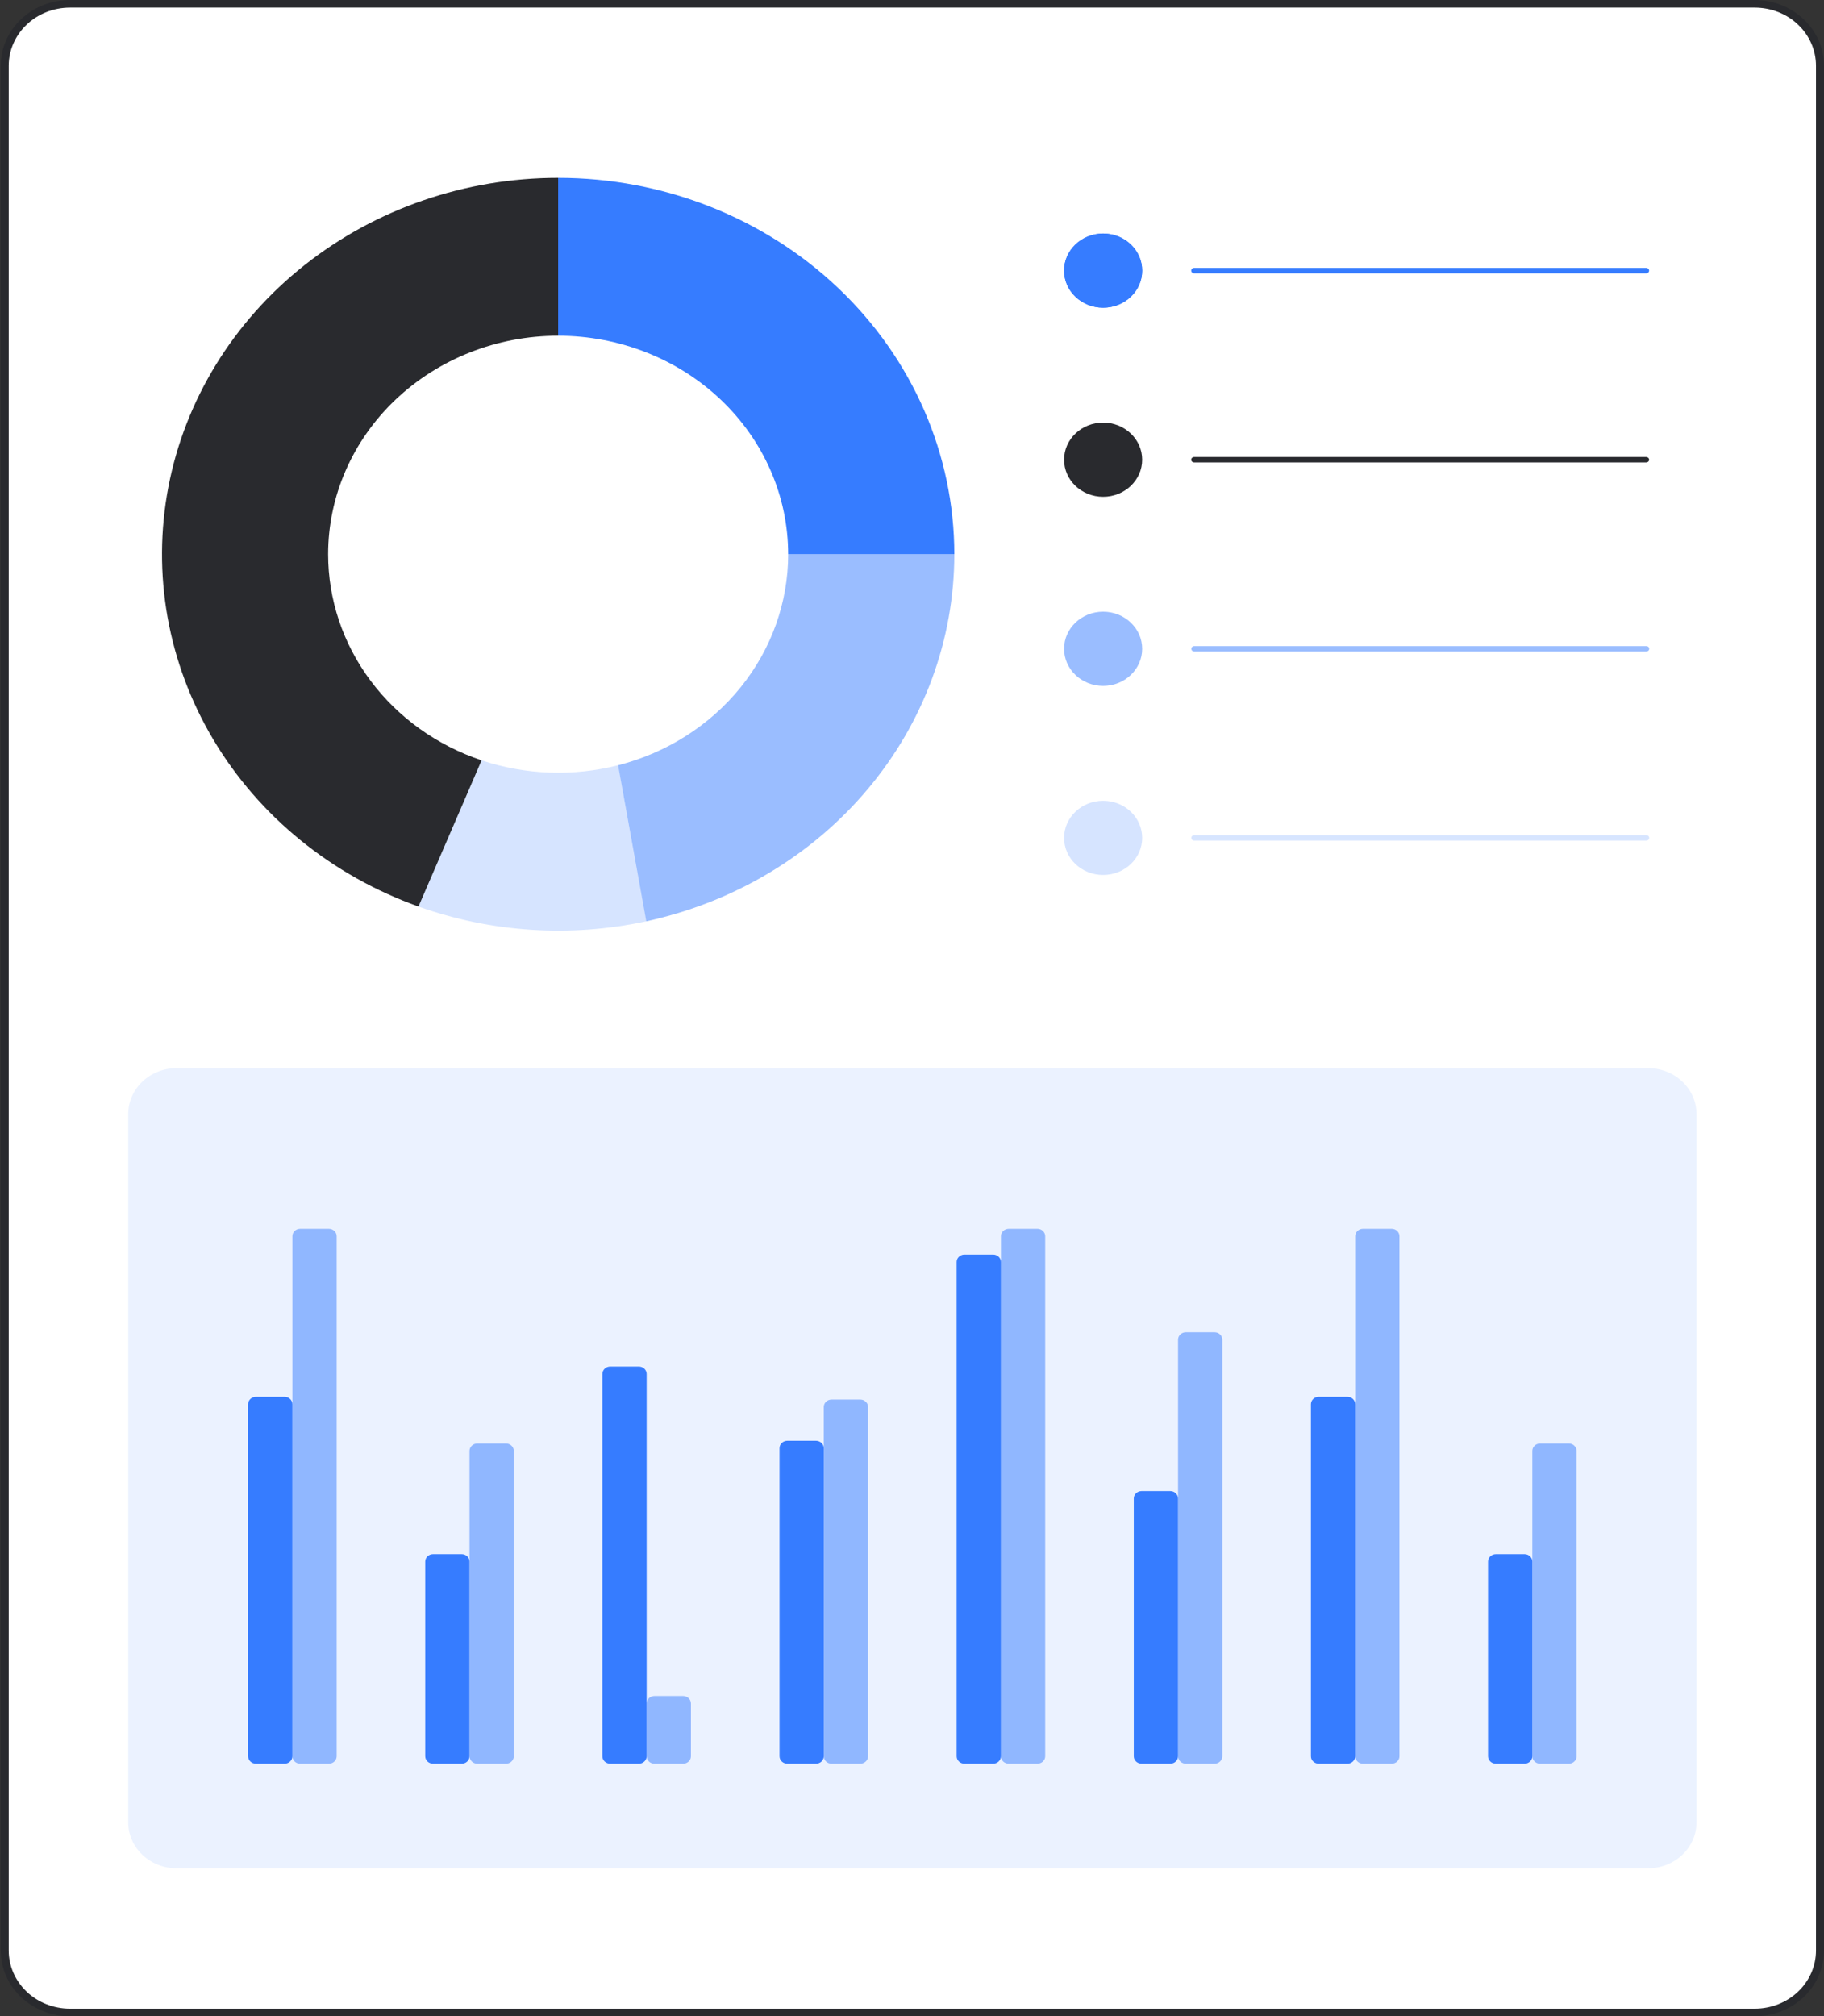 <svg width="181" height="200" viewBox="0 0 181 200" fill="none" xmlns="http://www.w3.org/2000/svg">
<rect x="0" y="0" width="181" height="200" fill="#333333" stroke="none"/>
<path d="M174.139 0.378H6.931C3.361 0.378 0.468 3.126 0.468 6.516V193.484C0.468 196.874 3.361 199.622 6.931 199.622H174.139C177.709 199.622 180.603 196.874 180.603 193.484V6.516C180.603 3.126 177.709 0.378 174.139 0.378Z" fill="white"/>
<path d="M174.139 200H6.931C5.112 199.998 3.368 199.311 2.082 198.089C0.796 196.868 0.072 195.212 0.07 193.484V6.516C0.072 4.788 0.796 3.132 2.082 1.911C3.368 0.689 5.112 0.002 6.931 0H174.139C175.958 0.002 177.702 0.689 178.988 1.911C180.274 3.132 180.998 4.788 181 6.516V193.484C180.998 195.212 180.274 196.868 178.988 198.089C177.702 199.311 175.958 199.998 174.139 200ZM6.931 0.755C5.323 0.757 3.781 1.364 2.644 2.444C1.507 3.524 0.867 4.988 0.865 6.516V193.484C0.867 195.012 1.507 196.476 2.644 197.556C3.781 198.636 5.323 199.243 6.931 199.245H174.139C175.747 199.243 177.289 198.636 178.426 197.556C179.563 196.476 180.203 195.012 180.205 193.484V6.516C180.203 4.988 179.563 3.524 178.426 2.444C177.289 1.364 175.747 0.757 174.139 0.755H6.931Z" fill="#292A2E"/>
<path d="M109.467 30.522C111.607 30.522 113.341 28.875 113.341 26.843C113.341 24.811 111.607 23.163 109.467 23.163C107.327 23.163 105.592 24.811 105.592 26.843C105.592 28.875 107.327 30.522 109.467 30.522Z" fill="#367CFF"/>
<path d="M109.467 30.522C111.607 30.522 113.341 28.875 113.341 26.843C113.341 24.811 111.607 23.163 109.467 23.163C107.327 23.163 105.592 24.811 105.592 26.843C105.592 28.875 107.327 30.522 109.467 30.522Z" fill="#367CFF"/>
<path d="M109.467 49.278C111.607 49.278 113.341 47.631 113.341 45.599C113.341 43.566 111.607 41.919 109.467 41.919C107.327 41.919 105.592 43.566 105.592 45.599C105.592 47.631 107.327 49.278 109.467 49.278Z" fill="#292A2E"/>
<path opacity="0.5" d="M109.467 68.034C111.607 68.034 113.341 66.387 113.341 64.355C113.341 62.323 111.607 60.675 109.467 60.675C107.327 60.675 105.592 62.323 105.592 64.355C105.592 66.387 107.327 68.034 109.467 68.034Z" fill="#367CFF"/>
<path opacity="0.2" d="M109.467 86.79C111.607 86.79 113.341 85.143 113.341 83.111C113.341 81.079 111.607 79.431 109.467 79.431C107.327 79.431 105.592 81.079 105.592 83.111C105.592 85.143 107.327 86.79 109.467 86.79Z" fill="#367CFF"/>
<path d="M32.561 54.977C32.562 59.462 34.027 63.836 36.755 67.497C39.483 71.159 43.339 73.926 47.792 75.42L41.529 89.922C32.915 86.839 25.714 80.984 21.179 73.377C16.644 65.77 15.064 56.893 16.712 48.292C18.361 39.692 23.135 31.914 30.202 26.312C37.269 20.711 46.181 17.642 55.386 17.641V33.3C49.332 33.3 43.527 35.584 39.246 39.649C34.965 43.714 32.561 49.228 32.561 54.977Z" fill="#292A2E"/>
<path d="M94.7 54.977H78.211C78.211 49.228 75.806 43.714 71.525 39.649C67.245 35.584 61.439 33.3 55.386 33.3V17.641C65.812 17.641 75.811 21.575 83.184 28.577C90.557 35.578 94.699 45.075 94.7 54.977Z" fill="#367CFF"/>
<path opacity="0.5" d="M94.7 54.977C94.699 63.437 91.674 71.646 86.12 78.26C80.566 84.874 72.813 89.502 64.129 91.387L61.335 75.909C66.179 74.666 70.457 71.942 73.507 68.159C76.558 64.376 78.212 59.743 78.213 54.978L94.7 54.977Z" fill="#367CFF"/>
<path opacity="0.2" d="M64.129 91.387C56.607 93.005 48.751 92.496 41.53 89.924L47.793 75.42C52.153 76.873 56.872 77.043 61.335 75.907L64.129 91.387Z" fill="#367CFF"/>
<path d="M163.364 27.11H118.486C118.412 27.11 118.34 27.081 118.287 27.031C118.235 26.981 118.205 26.913 118.205 26.843C118.205 26.772 118.235 26.704 118.287 26.654C118.34 26.604 118.412 26.576 118.486 26.576H163.364C163.438 26.576 163.51 26.604 163.563 26.654C163.615 26.704 163.645 26.772 163.645 26.843C163.645 26.913 163.615 26.981 163.563 27.031C163.51 27.081 163.438 27.11 163.364 27.11Z" fill="#367CFF"/>
<path d="M163.364 45.867H118.486C118.412 45.867 118.34 45.839 118.287 45.789C118.235 45.739 118.205 45.671 118.205 45.6C118.205 45.529 118.235 45.462 118.287 45.411C118.34 45.361 118.412 45.333 118.486 45.333H163.364C163.438 45.333 163.51 45.361 163.563 45.411C163.615 45.462 163.645 45.529 163.645 45.6C163.645 45.671 163.615 45.739 163.563 45.789C163.51 45.839 163.438 45.867 163.364 45.867Z" fill="#292A2E"/>
<g opacity="0.5">
<path d="M163.364 64.622H118.486C118.413 64.619 118.345 64.59 118.294 64.54C118.244 64.49 118.216 64.424 118.216 64.355C118.216 64.286 118.244 64.22 118.294 64.17C118.345 64.12 118.413 64.091 118.486 64.088H163.364C163.401 64.087 163.439 64.093 163.474 64.106C163.51 64.118 163.542 64.138 163.569 64.163C163.596 64.188 163.618 64.218 163.633 64.251C163.648 64.284 163.655 64.319 163.655 64.355C163.655 64.391 163.648 64.426 163.633 64.459C163.618 64.493 163.596 64.522 163.569 64.547C163.542 64.572 163.51 64.591 163.474 64.604C163.439 64.617 163.401 64.623 163.364 64.622Z" fill="#367CFF"/>
</g>
<g opacity="0.2">
<path d="M163.364 83.378H118.486C118.413 83.375 118.345 83.346 118.294 83.296C118.244 83.246 118.216 83.18 118.216 83.111C118.216 83.042 118.244 82.976 118.294 82.926C118.345 82.876 118.413 82.847 118.486 82.844H163.364C163.401 82.843 163.439 82.849 163.474 82.862C163.51 82.874 163.542 82.894 163.569 82.919C163.596 82.944 163.618 82.974 163.633 83.007C163.648 83.04 163.655 83.075 163.655 83.111C163.655 83.147 163.648 83.183 163.633 83.216C163.618 83.249 163.596 83.278 163.569 83.303C163.542 83.328 163.51 83.348 163.474 83.36C163.439 83.373 163.401 83.379 163.364 83.378Z" fill="#367CFF"/>
</g>
<g opacity="0.1">
<path d="M163.557 185.315H17.513C16.244 185.314 15.026 184.834 14.128 183.981C13.23 183.128 12.726 181.972 12.724 180.766V110.496C12.726 109.291 13.231 108.135 14.129 107.282C15.026 106.429 16.244 105.95 17.513 105.948H163.557C164.827 105.949 166.044 106.429 166.942 107.282C167.84 108.134 168.345 109.291 168.346 110.496V180.766C168.345 181.972 167.84 183.128 166.942 183.981C166.044 184.834 164.827 185.314 163.557 185.315Z" fill="#367CFF"/>
</g>
<path opacity="0.5" d="M32.632 121.888H29.789C29.361 121.888 29.014 122.218 29.014 122.624V174.207C29.014 174.614 29.361 174.943 29.789 174.943H32.632C33.06 174.943 33.407 174.614 33.407 174.207V122.624C33.407 122.218 33.06 121.888 32.632 121.888Z" fill="#367CFF"/>
<path d="M28.239 138.552H25.396C24.968 138.552 24.621 138.881 24.621 139.288V174.208C24.621 174.614 24.968 174.943 25.396 174.943H28.239C28.667 174.943 29.014 174.614 29.014 174.208V139.288C29.014 138.881 28.667 138.552 28.239 138.552Z" fill="#367CFF"/>
<path opacity="0.5" d="M67.787 168.23H64.944C64.516 168.23 64.169 168.56 64.169 168.966V174.208C64.169 174.614 64.516 174.943 64.944 174.943H67.787C68.215 174.943 68.562 174.614 68.562 174.208V168.966C68.562 168.56 68.215 168.23 67.787 168.23Z" fill="#367CFF"/>
<path d="M63.394 135.556H60.551C60.123 135.556 59.776 135.885 59.776 136.291V174.207C59.776 174.614 60.123 174.943 60.551 174.943H63.394C63.822 174.943 64.169 174.614 64.169 174.207V136.291C64.169 135.885 63.822 135.556 63.394 135.556Z" fill="#367CFF"/>
<path opacity="0.5" d="M50.209 143.186H47.366C46.938 143.186 46.592 143.516 46.592 143.922V174.207C46.592 174.614 46.938 174.943 47.366 174.943H50.209C50.637 174.943 50.984 174.614 50.984 174.207V143.922C50.984 143.516 50.637 143.186 50.209 143.186Z" fill="#367CFF"/>
<path d="M45.816 154.159H42.973C42.545 154.159 42.198 154.488 42.198 154.895V174.207C42.198 174.614 42.545 174.943 42.973 174.943H45.816C46.244 174.943 46.591 174.614 46.591 174.207V154.895C46.591 154.488 46.244 154.159 45.816 154.159Z" fill="#367CFF"/>
<path opacity="0.5" d="M120.519 132.149H117.676C117.248 132.149 116.901 132.479 116.901 132.885V174.208C116.901 174.614 117.248 174.943 117.676 174.943H120.519C120.947 174.943 121.294 174.614 121.294 174.208V132.885C121.294 132.479 120.947 132.149 120.519 132.149Z" fill="#367CFF"/>
<path d="M116.126 147.905H113.283C112.855 147.905 112.508 148.234 112.508 148.64V174.208C112.508 174.614 112.855 174.943 113.283 174.943H116.126C116.554 174.943 116.901 174.614 116.901 174.208V148.64C116.901 148.234 116.554 147.905 116.126 147.905Z" fill="#367CFF"/>
<path opacity="0.5" d="M85.364 138.825H82.521C82.093 138.825 81.746 139.154 81.746 139.56V174.207C81.746 174.614 82.093 174.943 82.521 174.943H85.364C85.792 174.943 86.139 174.614 86.139 174.207V139.56C86.139 139.154 85.792 138.825 85.364 138.825Z" fill="#367CFF"/>
<path d="M80.972 142.914H78.128C77.701 142.914 77.354 143.243 77.354 143.65V174.207C77.354 174.614 77.701 174.943 78.128 174.943H80.972C81.4 174.943 81.746 174.614 81.746 174.207V143.65C81.746 143.243 81.4 142.914 80.972 142.914Z" fill="#367CFF"/>
<path opacity="0.5" d="M102.942 121.888H100.099C99.671 121.888 99.324 122.218 99.324 122.624V174.207C99.324 174.614 99.671 174.943 100.099 174.943H102.942C103.37 174.943 103.717 174.614 103.717 174.207V122.624C103.717 122.218 103.37 121.888 102.942 121.888Z" fill="#367CFF"/>
<path d="M98.549 124.444H95.706C95.278 124.444 94.931 124.774 94.931 125.18V174.207C94.931 174.614 95.278 174.943 95.706 174.943H98.549C98.977 174.943 99.324 174.614 99.324 174.207V125.18C99.324 124.774 98.977 124.444 98.549 124.444Z" fill="#367CFF"/>
<path opacity="0.5" d="M138.097 121.888H135.253C134.825 121.888 134.479 122.218 134.479 122.624V174.207C134.479 174.614 134.825 174.943 135.253 174.943H138.097C138.525 174.943 138.871 174.614 138.871 174.207V122.624C138.871 122.218 138.525 121.888 138.097 121.888Z" fill="#367CFF"/>
<path d="M133.704 138.552H130.861C130.433 138.552 130.086 138.881 130.086 139.288V174.208C130.086 174.614 130.433 174.943 130.861 174.943H133.704C134.132 174.943 134.479 174.614 134.479 174.208V139.288C134.479 138.881 134.132 138.552 133.704 138.552Z" fill="#367CFF"/>
<path opacity="0.5" d="M155.674 143.186H152.831C152.403 143.186 152.056 143.516 152.056 143.922V174.207C152.056 174.614 152.403 174.943 152.831 174.943H155.674C156.102 174.943 156.449 174.614 156.449 174.207V143.922C156.449 143.516 156.102 143.186 155.674 143.186Z" fill="#367CFF"/>
<path d="M151.281 154.159H148.438C148.01 154.159 147.663 154.488 147.663 154.895V174.207C147.663 174.614 148.01 174.943 148.438 174.943H151.281C151.709 174.943 152.056 174.614 152.056 174.207V154.895C152.056 154.488 151.709 154.159 151.281 154.159Z" fill="#367CFF"/>
</svg>
